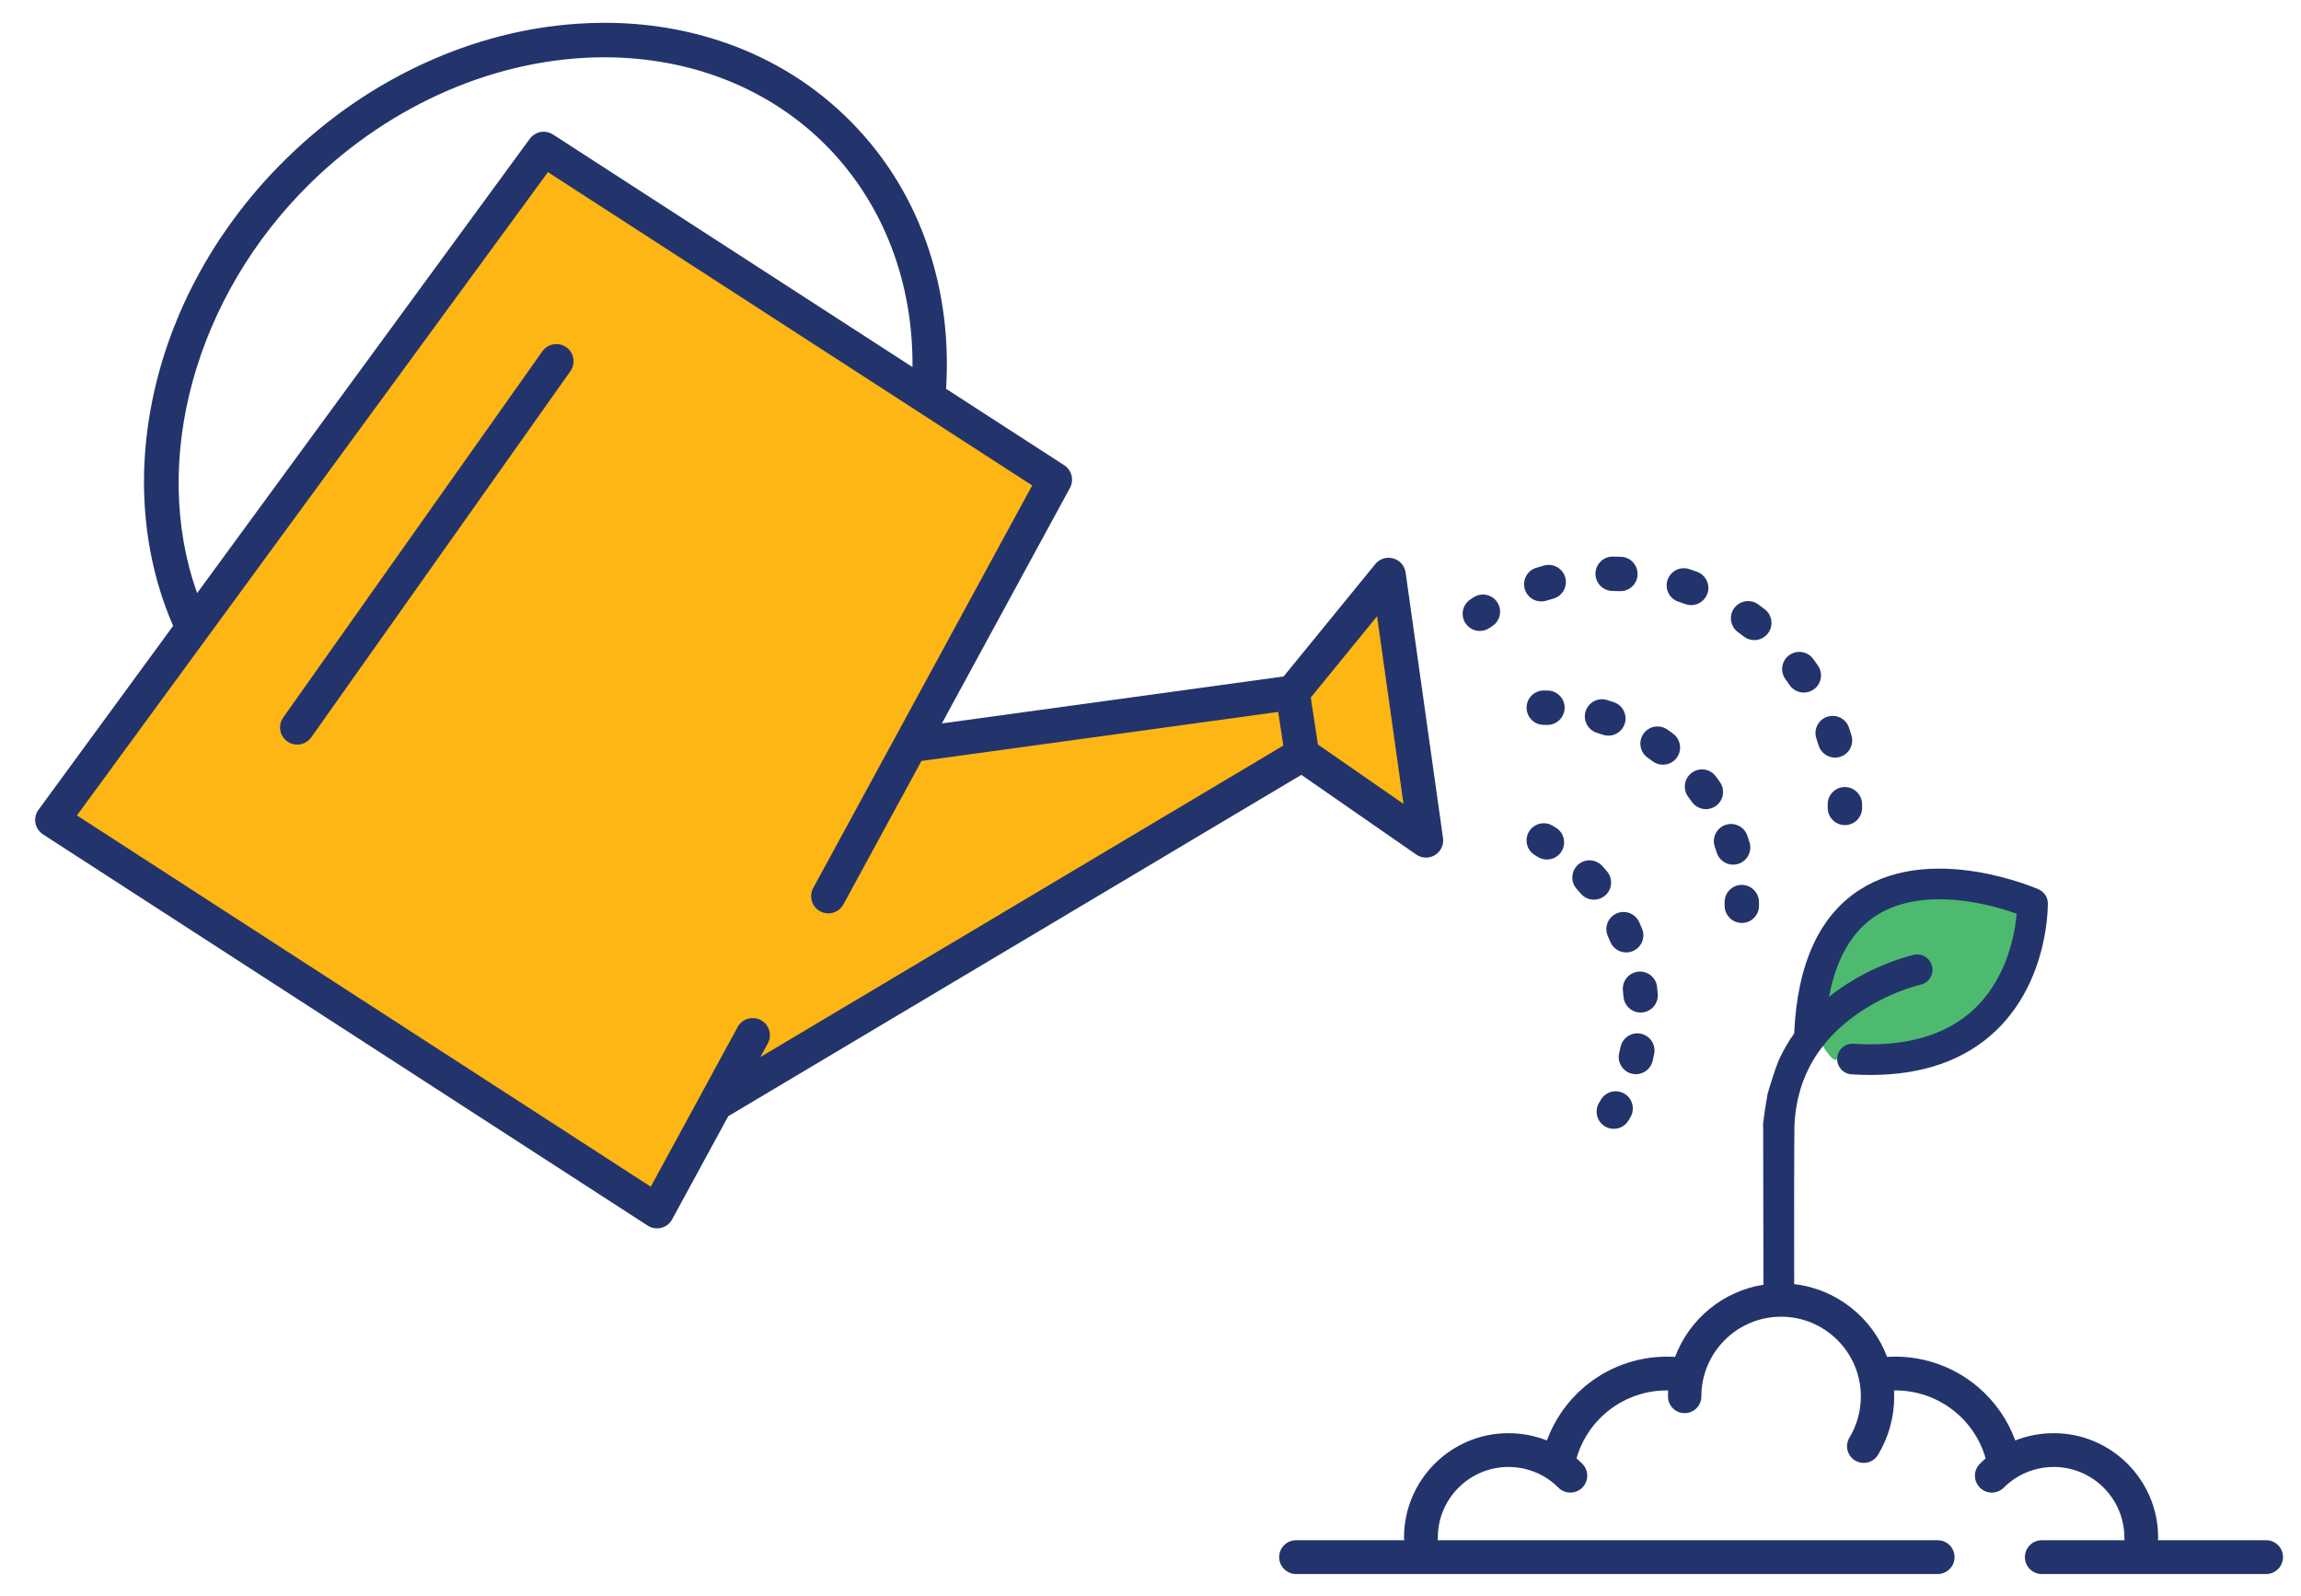 <?xml version="1.0" encoding="UTF-8"?> <!-- Generator: Adobe Illustrator 25.3.1, SVG Export Plug-In . SVG Version: 6.00 Build 0) --> <svg xmlns="http://www.w3.org/2000/svg" xmlns:xlink="http://www.w3.org/1999/xlink" version="1.1" id="_x2014_ÎÓÈ_x5F_1" x="0px" y="0px" viewBox="0 0 3218.25 2232.48" style="enable-background:new 0 0 3218.25 2232.48;" xml:space="preserve"> <style type="text/css"> .st0{fill:#FDB614;} .st1{fill:#4EBA6F;} .st2{fill:#23346C;} </style> <polygon class="st0" points="908.45,1685.47 77.32,1151.38 763.04,218.42 1463.19,664.91 1267.97,1042.76 1789.09,968.63 1934.81,826.78 1998.6,1161.66 1820.08,1083.68 1014.76,1526.24 "></polygon> <path class="st1" d="M2530.14,1428.4l26.13-110.17l87.91-80.62h96.64l85.05,20.7l21.26,32.54l-38.66,96.65l-46.39,57.72 l-73.45,28.57l-48.32,8.73l-70.74-2.72C2569.58,1479.8,2566.87,1499.92,2530.14,1428.4z"></path> <g> <path class="st2" d="M3169.49,2154.18h-151.32c0.19-1.2,0.29-2.43,0.29-3.68c0-80.53-65.52-146.05-146.05-146.05 c-18.71,0-36.88,3.5-53.77,10.18c-10.59-28.82-28.55-54.72-52.27-74.84c-32.23-27.34-73.28-42.39-115.59-42.39 c-3.86,0-7.69,0.11-11.49,0.31c-20.44-54.51-70.15-94.84-129.89-101.75c-0.26-55.81-0.06-212.85,0.39-222.6 c1.91-40.21,14.21-75.93,36.59-106.19c0.95-1.03,1.79-2.14,2.52-3.33c10.82-13.99,24.05-27.05,39.32-38.82 c46.65-35.96,95.82-47.32,97.85-47.77c5.59-1.24,10.36-4.58,13.44-9.4c3.08-4.83,4.09-10.56,2.85-16.16 c-2.05-9.26-10.09-16.15-19.54-16.76c-2.01-0.13-4.04,0.03-6.02,0.46c-2.43,0.54-60.25,13.67-114.75,55.68 c-1.32,1.02-2.63,2.04-3.93,3.08c10.2-54.22,32.71-92.6,67.09-114.29c23.29-14.68,52.61-22.12,87.14-22.12 c5.39,0,10.98,0.18,16.62,0.55c9.87,0.63,20.11,1.84,30.42,3.59c25.78,4.37,47.67,11.19,61.21,16.03 c-0.81,9.2-2.57,22.76-6.41,38.14c-6.68,26.74-21.18,64.85-52.35,94.55c-34.8,33.17-83.83,49.98-145.72,49.98 c-7.7,0-15.7-0.26-23.79-0.78c-11.88-0.75-22.02,8.31-22.77,20.02c-0.76,11.8,8.22,22.01,20.02,22.77 c9.02,0.58,17.97,0.87,26.6,0.87c73.34,0,132.36-20.86,175.42-62c17.2-16.43,31.72-36.09,43.16-58.42 c9.03-17.62,16.18-36.96,21.23-57.45c8.55-34.67,8.2-61.33,8.18-62.48c-0.16-8.32-5.18-15.86-12.81-19.22 c-1.5-0.66-37.31-16.22-84.83-24.27c-11.98-2.03-23.84-3.43-35.26-4.16c-6.39-0.41-12.79-0.62-19.01-0.62 c-8.83,0-17.51,0.42-25.81,1.24c-31.88,3.18-60.18,12.44-84.12,27.53c-57.37,36.17-88.62,104.01-92.9,201.69 c-7.96,11.23-14.9,23.15-20.65,35.47c-6.16,13.21-15.99,47.13-16.4,48.57c-0.12,0.4-0.21,0.8-0.28,1.21 c-0.02,0.11-1.89,10.76-3.55,21.45c-0.99,6.36-1.71,11.52-2.14,15.33c-0.42,3.68-0.81,7.09-0.33,10.16 c0.02,24.6,0.12,167.55,0.39,219.33c-56.93,8.93-103.88,48.31-123.6,100.91c-3.8-0.21-7.63-0.32-11.49-0.32 c-42.32,0-83.37,15.06-115.59,42.39c-23.72,20.12-41.69,46.02-52.27,74.84c-16.89-6.68-35.06-10.18-53.77-10.18 c-80.53,0-146.05,65.52-146.05,146.05c0,1.25,0.1,2.48,0.29,3.68H1812.7c-13.04,0-23.61,10.57-23.61,23.62 c0,13.04,10.57,23.61,23.61,23.61h897.4c13.04,0,23.61-10.57,23.61-23.62c0-13.04-10.57-23.61-23.61-23.61h-699.43 c0.19-1.2,0.29-2.43,0.29-3.68c0-54.49,44.33-98.82,98.82-98.82c19.79,0,38.68,5.78,54.77,16.53c0.46,0.35,0.94,0.67,1.43,0.98 c4.84,3.36,9.42,7.17,13.67,11.43c9.22,9.22,24.17,9.22,33.4,0s9.22-24.17,0-33.4c-2.61-2.61-5.31-5.11-8.08-7.5 c15.96-55.86,67.09-95.1,126.44-95.1c0.57,0,1.13,0.01,1.7,0.02c-0.15,2.8-0.23,5.62-0.23,8.46c0,12.88,10.44,23.33,23.33,23.33 c12.88,0,23.33-10.44,23.33-23.33c0-61.52,50.05-111.56,111.56-111.56c61.52,0,111.56,50.05,111.56,111.56 c0,20.34-5.52,40.24-15.96,57.55c-6.66,11.03-3.11,25.37,7.92,32.02c3.77,2.28,7.93,3.36,12.03,3.36c7.9,0,15.61-4.02,19.99-11.28 c14.83-24.58,22.68-52.81,22.68-81.65c0-2.84-0.08-5.66-0.23-8.46c0.57-0.01,1.13-0.02,1.7-0.02c59.35,0,110.48,39.24,126.44,95.1 c-2.77,2.39-5.47,4.89-8.08,7.5c-9.22,9.22-9.22,24.17,0,33.4c9.22,9.22,24.17,9.22,33.39,0c4.26-4.26,8.84-8.07,13.68-11.43 c0.49-0.31,0.96-0.63,1.42-0.98c16.08-10.76,34.98-16.53,54.77-16.53c54.49,0,98.82,44.33,98.82,98.82c0,1.25,0.1,2.48,0.29,3.68 l-115.81,0c-13.04,0-23.62,10.57-23.62,23.61c0,13.04,10.57,23.62,23.62,23.62h313.78c13.04,0,23.61-10.57,23.61-23.61 C3193.1,2164.75,3182.53,2154.18,3169.49,2154.18z"></path> <path class="st2" d="M1980.75,1195.15c2.04,1.41,4.27,2.5,6.63,3.22c1.32,0.41,2.69,0.7,4.07,0.87c0.97,0.12,1.96,0.19,2.94,0.19 h0.07c0.03,0,0.06,0,0.09,0h0.04c13.19-0.07,23.9-10.82,23.9-24.03c0-1.47-0.13-2.95-0.39-4.3l-52.16-370.32 c-1.33-9.46-8.13-17.23-17.33-19.79c-2.11-0.59-4.28-0.89-6.46-0.89c-7.25,0-14.04,3.22-18.62,8.84l-128.22,157.15l-477.99,65.7 l179.19-329.46c5.97-10.97,2.43-24.87-8.06-31.66L1323.24,543.8c4.2-67.71-3.86-133.05-23.98-194.23 c-22.37-68.03-58.71-128-108.02-178.24c-49.31-50.24-108.59-87.69-176.2-111.32C961.66,41.36,904.68,31.9,845.71,31.9 c-12.62,0-25.52,0.44-38.32,1.3c-72.44,4.9-144.18,23.37-213.22,54.89c-71.29,32.55-136.59,77.68-194.11,134.13 c-47.22,46.35-87.16,98.48-118.72,154.95c-30.57,54.7-52.76,112.49-65.95,171.77c-13.09,58.83-17.02,117.71-11.67,175.03 c4.97,53.32,17.91,104.23,38.46,151.36L53.81,1132.59c-3.89,5.31-5.44,12.08-4.24,18.55c1.19,6.48,5.05,12.24,10.58,15.82 l845.73,547.19c3.9,2.52,8.41,3.86,13.05,3.86c2,0,3.99-0.25,5.93-0.74c6.46-1.64,11.99-5.95,15.18-11.8l78.5-144.33l801.55-477.44 L1980.75,1195.15z M1926.02,861.92l36.96,262.42l-119.71-83.05l-9.97-65.72L1926.02,861.92z M433.73,256.52 C547.93,144.43,697.96,80.14,845.37,80.14c121.89,0,232.54,44.34,311.57,124.86c78.03,79.5,120.33,188.89,119.3,308.39 L773.45,188.09c-3.9-2.52-8.41-3.86-13.04-3.86c-7.64,0-14.9,3.68-19.4,9.83L275.72,829.52 C209.62,644.22,272.83,414.46,433.73,256.52z M1063.54,1478.38l10.33-18.99c3.07-5.64,3.75-12.13,1.94-18.29 c-1.82-6.16-5.93-11.23-11.56-14.3c-3.52-1.91-7.48-2.93-11.46-2.93c-8.82,0-16.92,4.81-21.13,12.55L910.2,1659.72l-802.58-519.27 l181.46-247.83c0.11-0.15,0.23-0.3,0.32-0.44l476.98-651.42l677.26,438.19l-306.21,562.98c-3.07,5.64-3.75,12.13-1.94,18.29 c1.82,6.16,5.92,11.23,11.56,14.3c3.52,1.91,7.48,2.93,11.46,2.93c8.82,0,16.92-4.81,21.13-12.55l109.14-200.65l498.95-68.58 l7.15,47.09L1063.54,1478.38z"></path> <path class="st2" d="M792.04,485.63c-4.08-2.89-8.88-4.42-13.86-4.42c-7.8,0-15.14,3.8-19.63,10.15l-362.43,512.12 c-7.65,10.82-5.08,25.84,5.73,33.5c4.08,2.89,8.88,4.42,13.86,4.42c7.8,0,15.14-3.79,19.63-10.15l362.43-512.12 C805.42,508.31,802.85,493.28,792.04,485.63z"></path> <path class="st2" d="M2069.76,882.44c4.8,0,9.44-1.42,13.43-4.12c1.33-0.9,2.66-1.78,4-2.66c5.37-3.51,9.06-8.9,10.38-15.18 c1.32-6.28,0.11-12.7-3.4-18.07c-4.45-6.82-11.98-10.89-20.14-10.89c-4.66,0-9.2,1.35-13.12,3.91c-1.55,1.01-3.09,2.04-4.63,3.07 c-10.98,7.42-13.88,22.38-6.46,33.36C2054.3,878.48,2061.75,882.44,2069.76,882.44z"></path> <path class="st2" d="M2255.3,826.51c3.35,0.03,6.74,0.11,10.06,0.24c0.33,0.01,0.66,0.02,0.99,0.02 c12.93,0,23.47-10.13,23.99-23.05c0.54-13.24-9.8-24.45-23.03-24.99c-3.85-0.16-7.76-0.25-11.62-0.28l-0.21,0 c-13.14,0-23.92,10.69-24.02,23.84C2231.36,815.54,2242.05,826.41,2255.3,826.51z"></path> <path class="st2" d="M2347.57,841.57c3.18,1.04,6.39,2.16,9.52,3.3c2.66,0.97,5.44,1.47,8.25,1.47c10.05,0,19.12-6.34,22.57-15.78 c2.21-6.03,1.93-12.55-0.77-18.38c-2.7-5.82-7.51-10.24-13.54-12.45c-3.66-1.34-7.37-2.62-11.04-3.83c-2.44-0.8-4.96-1.2-7.5-1.2 c-10.41,0-19.58,6.65-22.83,16.54C2328.11,823.84,2334.99,837.44,2347.57,841.57z"></path> <path class="st2" d="M2540.46,1032.9c1.07,3.17,2.1,6.39,3.05,9.58c3.03,10.08,12.49,17.12,23,17.12c2.34,0,4.67-0.34,6.93-1.02 c12.69-3.81,19.91-17.24,16.09-29.93c-1.12-3.72-2.31-7.46-3.54-11.1c-3.3-9.78-12.45-16.35-22.77-16.35 c-2.61,0-5.19,0.43-7.68,1.27C2543,1006.68,2536.23,1020.34,2540.46,1032.9z"></path> <path class="st2" d="M2503.07,958.21c4.49,6.52,11.89,10.41,19.82,10.41c4.87,0,9.57-1.46,13.6-4.23 c5.29-3.64,8.84-9.12,10.01-15.43c1.17-6.31-0.19-12.7-3.83-17.99c-2.18-3.17-4.45-6.35-6.75-9.48 c-4.51-6.12-11.75-9.77-19.35-9.77c-5.16,0-10.08,1.62-14.25,4.69c-5.17,3.81-8.54,9.4-9.5,15.75s0.61,12.69,4.42,17.85 C2499.22,952.72,2501.18,955.47,2503.07,958.21z"></path> <path class="st2" d="M2430.83,884.15c2.7,1.96,5.41,3.99,8.05,6.04c4.26,3.31,9.35,5.06,14.73,5.06c7.48,0,14.4-3.38,18.99-9.29 c3.94-5.07,5.67-11.37,4.87-17.74c-0.8-6.37-4.03-12.04-9.1-15.98c-3.05-2.37-6.19-4.72-9.32-7c-4.13-3-9-4.58-14.09-4.58 c-7.68,0-14.96,3.71-19.47,9.92C2417.7,861.31,2420.1,876.37,2430.83,884.15z"></path> <path class="st2" d="M2155.64,841.17c2.41,0,4.81-0.37,7.13-1.09c3.19-0.99,6.44-1.94,9.65-2.82c12.78-3.5,20.33-16.75,16.82-29.53 c-2.85-10.41-12.38-17.68-23.16-17.68c-2.14,0-4.28,0.29-6.36,0.86c-3.75,1.03-7.51,2.13-11.19,3.27 c-6.13,1.9-11.15,6.08-14.14,11.76c-2.99,5.68-3.59,12.18-1.68,18.31C2135.84,834.38,2145.06,841.17,2155.64,841.17z"></path> <path class="st2" d="M2579.93,1100.77c-13.25,0.21-23.86,11.15-23.65,24.4c0.03,1.6,0.04,3.2,0.04,4.81 c0,13.25,10.78,24.03,24.03,24.03s24.03-10.78,24.03-24.03c0-1.86-0.01-3.71-0.04-5.56c-0.2-13.04-11-23.65-24.06-23.65 L2579.93,1100.77z"></path> <path class="st2" d="M2164.76,965.8c-1.87-0.03-3.75-0.05-5.62-0.05c-13.25,0-24.03,10.78-24.03,24.03s10.78,24.03,24.03,24.03 c1.58,0,3.17,0.01,4.74,0.04l0.46,0c13,0,23.78-10.58,24.02-23.59C2188.59,977.02,2178.01,966.04,2164.76,965.8z"></path> <path class="st2" d="M2399.5,1165.91c-2.81,5.77-3.21,12.29-1.11,18.36c0.91,2.64,1.79,5.35,2.63,8.06 c3.12,10.15,12.35,16.97,22.96,16.97c2.39,0,4.77-0.36,7.07-1.07c6.13-1.89,11.17-6.05,14.17-11.72s3.62-12.17,1.73-18.31 c-0.98-3.19-2.03-6.41-3.13-9.59c-3.34-9.69-12.47-16.2-22.71-16.2c-2.66,0-5.3,0.44-7.84,1.32 C2407.2,1155.81,2402.31,1160.14,2399.5,1165.91z"></path> <path class="st2" d="M2365.98,1080.95c-10.58,7.98-12.69,23.08-4.71,33.65c1.69,2.24,3.37,4.55,5,6.86 c4.49,6.39,11.85,10.21,19.67,10.21c4.96,0,9.73-1.51,13.8-4.38c10.84-7.62,13.46-22.64,5.83-33.48c-1.93-2.74-3.93-5.49-5.95-8.16 c-4.58-6.08-11.58-9.56-19.2-9.56C2375.18,1076.1,2370.18,1077.78,2365.98,1080.95z"></path> <path class="st2" d="M2304.47,1059.68c2.32,1.63,4.63,3.32,6.87,5.01c4.2,3.17,9.2,4.85,14.45,4.85c7.62,0,14.62-3.48,19.2-9.56 c7.98-10.58,5.86-25.68-4.71-33.65c-2.69-2.03-5.44-4.03-8.17-5.95c-4.07-2.86-8.84-4.38-13.8-4.38c-7.83,0-15.18,3.82-19.67,10.21 C2291.01,1037.04,2293.63,1052.06,2304.47,1059.68z"></path> <path class="st2" d="M2233.58,1024.93c2.69,0.83,5.41,1.71,8.09,2.64c2.54,0.88,5.17,1.32,7.83,1.32c10.25,0,19.37-6.51,22.72-16.2 c4.32-12.53-2.36-26.23-14.88-30.55c-3.17-1.09-6.42-2.15-9.63-3.14c-2.3-0.71-4.68-1.07-7.07-1.07 c-10.61,0-19.84,6.82-22.96,16.98c-1.89,6.13-1.27,12.64,1.74,18.31C2222.41,1018.88,2227.44,1023.04,2233.58,1024.93z"></path> <path class="st2" d="M2436.11,1237.6l-0.42,0c-6.42,0.12-12.41,2.73-16.86,7.35c-4.46,4.62-6.84,10.7-6.73,17.12 c0.03,1.58,0.04,3.16,0.04,4.74c0,13.25,10.78,24.03,24.03,24.03s24.03-10.78,24.03-24.03c0-1.88-0.02-3.75-0.05-5.62 C2459.92,1248.19,2449.13,1237.6,2436.11,1237.6z"></path> <path class="st2" d="M2176.16,1157.61c-1.59-0.98-3.2-1.95-4.82-2.9c-3.7-2.18-7.91-3.33-12.18-3.33 c-8.48,0-16.42,4.53-20.72,11.83c-3.26,5.53-4.17,12-2.57,18.21c1.6,6.21,5.53,11.43,11.06,14.69c1.37,0.81,2.72,1.62,4.07,2.45 c3.79,2.33,8.13,3.56,12.56,3.56c8.43,0,16.09-4.28,20.49-11.45C2190.99,1179.37,2187.45,1164.55,2176.16,1157.61z"></path> <path class="st2" d="M2318.59,1390.2c-0.27-3.37-0.6-6.75-0.98-10.06c-1.39-12.15-11.64-21.31-23.84-21.31 c-0.91,0-1.84,0.05-2.75,0.16c-6.38,0.73-12.09,3.9-16.08,8.92c-3.99,5.02-5.79,11.3-5.07,17.68c0.32,2.78,0.59,5.63,0.82,8.46 c1,12.4,11.5,22.11,23.93,22.11c0.65,0,1.31-0.03,1.95-0.08c6.4-0.51,12.21-3.49,16.37-8.38 C2317.09,1402.81,2319.1,1396.59,2318.59,1390.2z"></path> <path class="st2" d="M2270.7,1275.48c-3.43,0-6.76,0.72-9.9,2.15c-5.85,2.65-10.31,7.42-12.57,13.42 c-2.26,6.01-2.05,12.54,0.6,18.38c1.16,2.56,2.29,5.18,3.38,7.79c3.73,9.03,12.45,14.86,22.22,14.86c3.15,0,6.23-0.62,9.17-1.83 c5.93-2.45,10.55-7.07,13.02-12.99c2.46-5.93,2.47-12.46,0.02-18.39c-1.27-3.07-2.62-6.19-4.02-9.28 C2288.72,1281.02,2280.12,1275.48,2270.7,1275.48z"></path> <path class="st2" d="M2311.38,1483.91c0.78-3.26,1.51-6.58,2.18-9.87c1.28-6.29,0.03-12.7-3.51-18.05 c-3.54-5.35-8.96-9-15.25-10.28c-1.59-0.32-3.2-0.49-4.81-0.49c-11.36,0-21.26,8.09-23.53,19.25c-0.57,2.78-1.18,5.57-1.83,8.29 c-3.08,12.89,4.91,25.87,17.79,28.95c1.84,0.44,3.72,0.66,5.6,0.66C2299.18,1502.36,2308.78,1494.77,2311.38,1483.91z"></path> <path class="st2" d="M2211.03,1249.87c4.57,5.36,11.24,8.44,18.29,8.44c5.7,0,11.24-2.04,15.58-5.75 c4.88-4.16,7.85-9.98,8.36-16.38c0.51-6.4-1.5-12.61-5.67-17.5c-2.19-2.57-4.44-5.12-6.7-7.59c-4.54-4.97-11.01-7.83-17.75-7.83 c-6.01,0-11.76,2.23-16.2,6.28c-9.79,8.93-10.48,24.16-1.54,33.95C2207.3,1245.56,2209.19,1247.71,2211.03,1249.87z"></path> <path class="st2" d="M2271.51,1529.35c-3.6-2.04-7.68-3.11-11.8-3.11c-8.66,0-16.69,4.68-20.94,12.21 c-0.78,1.37-1.56,2.74-2.37,4.1c-6.73,11.41-2.92,26.17,8.49,32.9c3.7,2.18,7.91,3.33,12.18,3.33c8.48,0,16.42-4.53,20.72-11.83 c0.96-1.62,1.89-3.25,2.82-4.88C2287.13,1550.55,2283.04,1535.86,2271.51,1529.35z"></path> </g> </svg> 
